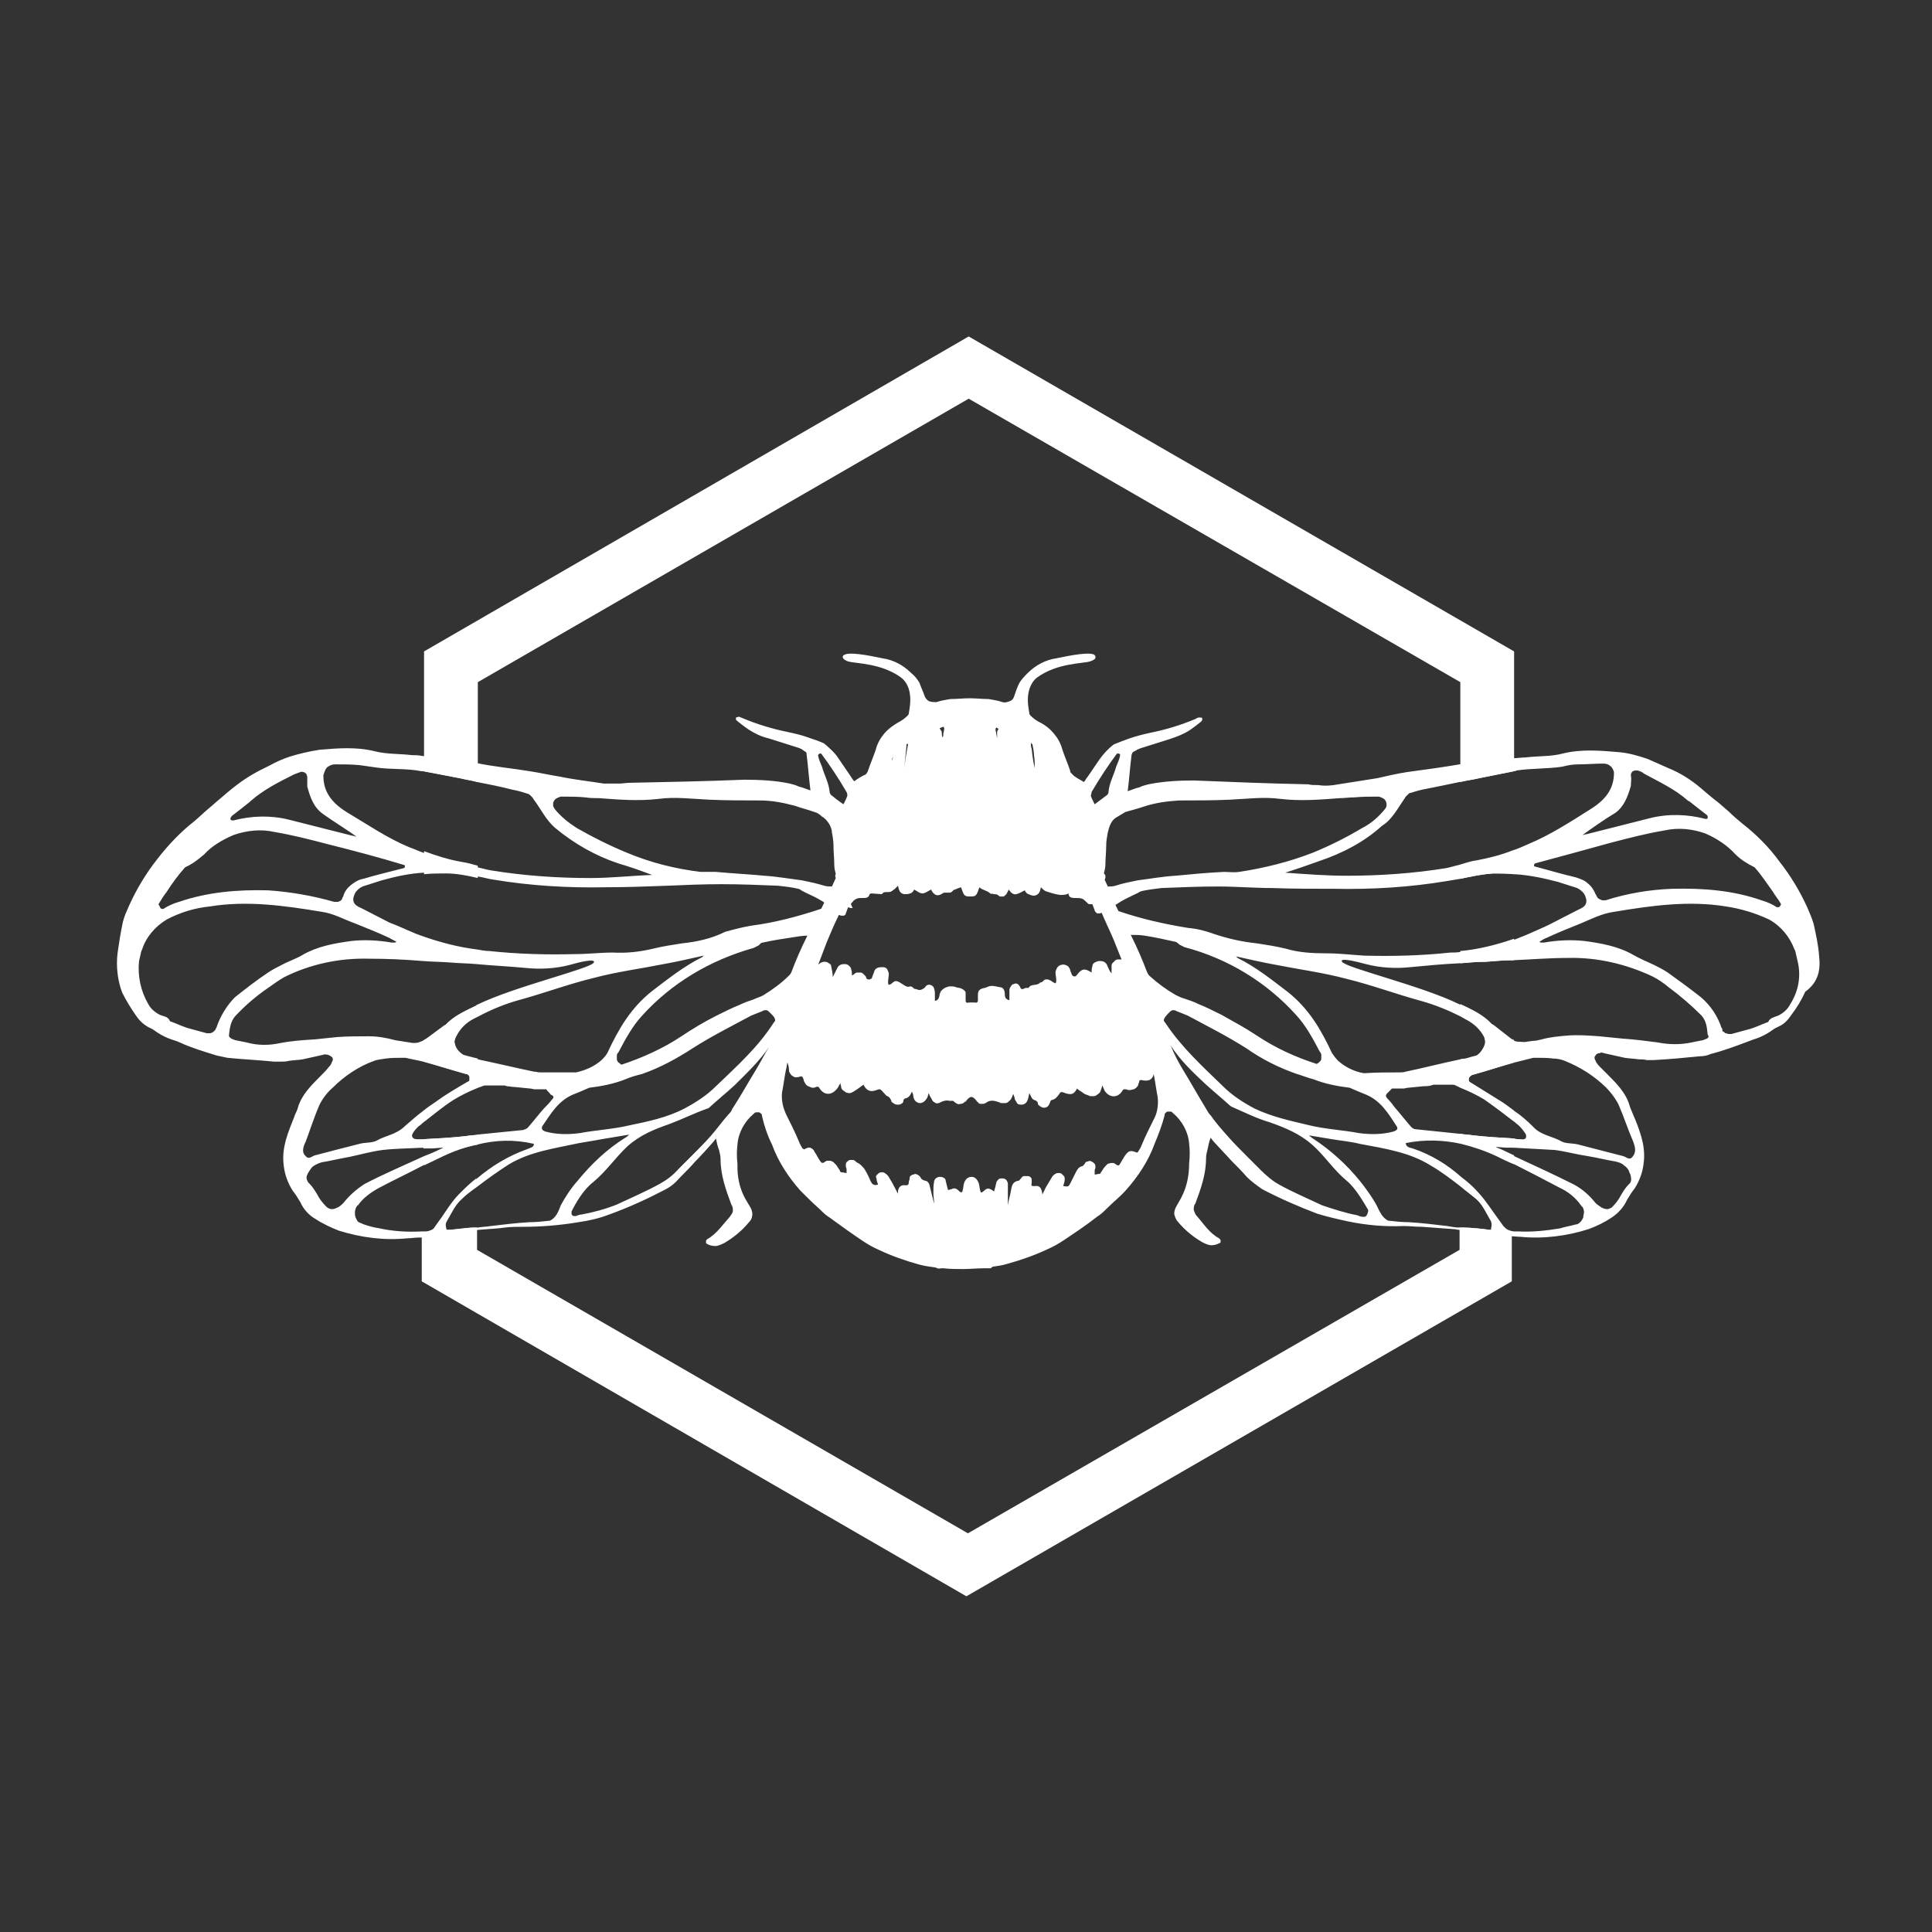 <?xml version="1.0" encoding="utf-8"?>
<!-- Generator: Adobe Illustrator 25.4.0, SVG Export Plug-In . SVG Version: 6.00 Build 0)  -->
<svg version="1.1" id="Livello_1" xmlns="http://www.w3.org/2000/svg" xmlns:xlink="http://www.w3.org/1999/xlink" x="0px" y="0px"
	 viewBox="0 0 251.5 251.5" style="enable-background:new 0 0 251.5 251.5;" xml:space="preserve">
<rect x="0" y="0" width="251.5" height="251.5" fill="#333333" stroke="none"/>
<style type="text/css">
	.st0{fill:#FFFFFF;}
</style>
<g>
	<path class="st0" d="M60.1,112.2c-1.7-0.3-3.3-0.8-4.9-1.4v3c1-0.1,1.9-0.1,2.9-0.1c1.4,0,2.8,0.3,4.1,0.6v-1.6
		C61.5,112.5,60.8,112.3,60.1,112.2z M61.6,132.6c0.2-0.1,0.4-0.2,0.6-0.3v-1.5c-1.4,0.7-2.9,1.3-4,2.5c-0.1,0-0.1,0.1-0.2,0.1
		l-2.3,1.7c-0.2,0.1-0.3,0.2-0.5,0.3v2.8c1.8,0.5,3.7,1.1,5.5,1.6h0.1c0.1,0,0.2,0.1,0.3,0.2c0.1,0.1,0.1,0.2,0.1,0.3
		c0,0.1,0,0.2,0,0.3s-0.1,0.2-0.2,0.2c-1.2,0.7-2.9,1.7-3.7,2.3c-0.7,0.5-1.5,1-2.1,1.5v1.4c1.3-1,2.6-2.1,4-3c1-0.6,2-1.1,3-1.5
		v-3.7c-0.3-0.1-0.5-0.1-0.8-0.2c-0.4-0.1-0.8-0.2-1.1-0.3c-0.6-0.4-1-0.9-1.1-1.5c-0.1-0.3,0-0.6,0.2-1
		C59.8,133.9,60.6,133.1,61.6,132.6z M60.6,147.9c-1.8,0.2-3.6,0.3-5.5,0.4v1.2c0.3,0,0.6,0,1,0c0.5,0,1.1-0.1,1.7-0.1
		c-0.1,0.1-0.2,0.2-0.3,0.2c-0.8,0.4-1.5,0.7-2.3,1v1.1c0.8-0.4,1.7-0.8,2.5-1.2c1.5-0.7,2.9-1.2,4.5-1.5v-1.2
		C61.7,147.8,61.1,147.8,60.6,147.9z M192.4,112.1c-0.8,0.1-1.6,0.4-2.3,0.6v1.7c1.4-0.3,2.8-0.6,4.3-0.7c0.9,0,1.8,0,2.7,0.1v-3
		C195.5,111.3,194,111.8,192.4,112.1z M191.6,139.9h0.1c1.8-0.5,3.6-1.1,5.4-1.6v-2.9c-0.1-0.1-0.3-0.1-0.4-0.2l-2.3-1.8
		c-0.1,0-0.1-0.1-0.2-0.1c-1.1-1.2-2.6-1.9-4.1-2.6v1.5c0.2,0.1,0.5,0.3,0.7,0.4c1,0.5,1.9,1.3,2.4,2.3c0.1,0.3,0.2,0.6,0.1,1
		c-0.2,0.6-0.6,1.2-1.1,1.5c-0.4,0.1-0.8,0.2-1.1,0.3c-0.3,0.1-0.7,0.2-1,0.2v3.6c1.1,0.5,2.1,1,3.1,1.6c1.3,0.9,2.6,1.9,3.9,2.9
		v-1.4c-0.7-0.5-1.3-1-2-1.4c-0.8-0.5-2.4-1.5-3.7-2.3c-0.1-0.1-0.2-0.1-0.2-0.2c0-0.1,0-0.2,0-0.3c0-0.1,0.1-0.2,0.2-0.3
		C191.4,140,191.5,140,191.6,139.9z M196.9,160.3c-0.3,0-0.5-0.1-0.8-0.2c-0.2-0.1-0.4-0.3-0.6-0.5l-0.5-0.7
		c-0.9-1.2-1.7-2.5-2.7-3.6c-0.7-0.8-1.5-1.5-2.3-2.1v1.1c0.7,0.6,1.4,1.1,2.1,1.7c0.9,0.8,1.4,2,2,3c0.1,0.3,0.1,0.6,0,0.9h0
		c0,0,0,0,0,0.1c0,0,0,0,0,0.1c0,0,0,0-0.1,0h-0.1c-0.6-0.1-2.4-0.3-3.4-0.3c-0.2,0-0.3,0-0.5,0v2.9l-64,36.9l-63.9-36.9v-2.9
		c-0.1,0-0.2,0-0.4,0c-0.9,0-2.8,0.3-3.4,0.3h-0.1c0,0,0,0-0.1,0c0,0,0,0-0.1-0.1c0,0,0,0,0-0.1c-0.1-0.3-0.1-0.6,0-0.8
		c0.6-1,1.1-2.2,2-3c0.6-0.6,1.3-1.1,2-1.6v-1.1c-0.8,0.6-1.5,1.3-2.2,2c-1.1,1.1-1.8,2.4-2.7,3.6l-0.5,0.7
		c-0.1,0.2-0.3,0.4-0.6,0.5c-0.2,0.1-0.5,0.2-0.8,0.2h-0.3v6.4l70.9,41l71-41v-6.4H196.9z M197.1,149.4v-1.2
		c-1.8-0.1-3.5-0.2-5.3-0.4c-0.6-0.1-1.1-0.1-1.7-0.2v1.2c1.6,0.4,3.1,0.9,4.6,1.6c0.8,0.4,1.6,0.8,2.4,1.1v-1.1
		c-0.7-0.3-1.4-0.7-2.2-1c-0.1-0.1-0.3-0.1-0.3-0.2c0.5,0,1.1,0.1,1.6,0.1C196.5,149.4,196.8,149.4,197.1,149.4z M190.1,123.8v1.6
		c1.1-0.1,2.3-0.2,3.4-0.2c1.2-0.1,2.4-0.2,3.6-0.2v-2.8C194.8,123,192.4,123.6,190.1,123.8z M126.1,43.8l-70.9,41v15.6
		c1.6,0.3,3.1,0.6,4.7,0.9c0.8,0.2,1.6,0.3,2.3,0.5v-13l63.9-36.9l64,36.9v13c0.8-0.2,1.7-0.3,2.5-0.5c1.5-0.3,3-0.6,4.5-0.9V84.8
		L126.1,43.8z M55.2,122.1v2.9c1.2,0.1,2.5,0.1,3.7,0.2c1.1,0.1,2.2,0.1,3.3,0.2v-1.7C59.8,123.5,57.4,122.9,55.2,122.1z"/>
</g>
<path class="st0" d="M236.8,124.4c-0.1-1.4-0.4-2.7-0.7-4.1c-0.2-0.7-0.5-1.4-0.8-2.1c-1-2.2-2.2-4.2-3.7-6.1
	c-1.3-1.8-3-3.5-4.8-4.9c-0.6-0.5-1.2-1-1.8-1.6c-0.5-0.4-0.9-0.8-1.4-1.2c-0.8-0.6-1.6-1.3-2.3-1.9c-1.2-1-2.6-1.9-4.1-2.5
	c-0.9-0.4-1.8-0.8-2.7-1.2c-1.2-0.4-2.5-0.8-3.9-0.9c-2.4-0.2-4.8-0.4-7.2,0.2c-1.5,0.4-3.2,0.3-4.8,0.5c-0.5,0-1.1,0.1-1.6,0.1
	c-2.1,0.2-4.2,0.4-6.3,0.7c-0.2,0-0.5,0.1-0.7,0.1c-2.3,0.4-4.6,0.7-6.8,1c-1.3,0.2-2.6,0.5-3.9,0.8c-1.9,0.3-3.8,0.6-5.7,0.9
	c-0.7,0.1-1.4,0.1-2,0c-0.5,0-0.9,0-1.3-0.1c-5-0.1-9.9-0.3-14.9-0.5c-2,0-3.9,0.1-5.9,0.5c-0.4,0.1-0.8,0.2-1.2,0.4
	c-0.5,0.1-0.9,0.3-1.5,0.5c0.2-1.6,0.3-3.1,0.5-4.7c0-0.1,0.1-0.2,0.1-0.3c0.1-0.1,0.2-0.2,0.3-0.2c0.3-0.2,0.5-0.3,0.8-0.4
	c1.3-0.4,2.5-0.8,3.8-1.2c0.9-0.3,1.7-0.6,2.5-1.1c0.6-0.4,1.1-0.8,1.6-1.2c0-0.1,0.1-0.1,0.1-0.2c0-0.1,0-0.1,0-0.2
	c0-0.1-0.2-0.1-0.4-0.1c-0.2,0-0.3,0.1-0.5,0.2c-1.9,0.8-3.9,1.4-5.9,1.8c-0.9,0.2-1.7,0.4-2.6,0.7c-0.3,0.1-1.9,0.7-2.1,0.8
	c-0.8,0.6-1.4,1.3-1.9,2c-0.5,0.7-1,1.5-1.5,2.2c-0.2,0.2-0.3,0.5-0.5,0.7c-0.5-0.3-0.9-0.5-1.3-0.8c-0.1-0.1-0.2-0.2-0.3-0.3
	c-0.1-0.1-0.2-0.2-0.2-0.4c-0.3-0.9-0.7-1.8-1-2.7c-0.2-0.8-0.6-1.5-1.1-2.1c-0.5-0.6-1.1-1.1-1.9-1.5c-0.4-0.2-0.8-0.5-1.1-0.8
	c-0.1-0.1-0.2-0.2-0.2-0.3c-0.1-0.6-0.2-1.2-0.2-1.8c0-1,0.3-2.2,1.2-2.9c2.6-1.9,5.9-1.8,6.9-2.1c0.3-0.1,0.8-0.3,0.7-0.6
	c0-0.1,0-0.1-0.1-0.2c0,0-0.1-0.1-0.1-0.1c-1-0.4-4.3,0.4-4.9,0.5c-1.4,0.2-2.7,0.9-3.7,1.9c-0.4,0.4-0.8,0.8-1.1,1.3
	c-0.3,0.6-0.5,1.2-0.7,1.8c-0.1,0.3-0.3,0.5-0.6,0.6c-0.3,0.1-0.6,0.2-0.9,0.1c-0.6-0.2-1.2-0.3-1.8-0.4c-0.8,0-1.6-0.1-2.5-0.1
	c-0.8,0-1.7,0.1-2.5,0.1c-0.6,0.1-1.2,0.2-1.8,0.4c-0.3,0-0.6,0-0.9-0.1c-0.3-0.1-0.5-0.4-0.6-0.6c-0.2-0.6-0.5-1.2-0.7-1.8
	c-0.3-0.5-0.6-0.9-1.1-1.3c-1-1-2.3-1.7-3.7-1.9c-0.6-0.1-3.9-0.9-4.9-0.5c-0.1,0-0.1,0.1-0.2,0.1c0,0-0.1,0.1-0.1,0.2
	c0,0.3,0.4,0.5,0.7,0.6c1,0.3,4.3,0.2,6.9,2.1c0.9,0.7,1.2,1.8,1.2,2.9c0,0.6-0.1,1.2-0.2,1.8c0,0.1-0.1,0.2-0.2,0.3
	c-0.3,0.3-0.7,0.6-1.1,0.8c-0.7,0.4-1.4,0.9-1.9,1.5c-0.5,0.6-0.9,1.3-1.1,2.1c-0.3,0.9-0.7,1.8-1,2.7c0,0.1-0.1,0.2-0.2,0.4
	c-0.1,0.1-0.2,0.2-0.3,0.2c-0.4,0.2-0.9,0.5-1.3,0.8c-0.2-0.2-0.3-0.4-0.5-0.7c-0.5-0.7-1-1.5-1.5-2.2c-0.5-0.8-1.2-1.4-1.9-2
	c-0.3-0.2-1.8-0.7-2.1-0.8c-0.8-0.3-1.7-0.5-2.6-0.7c-2-0.4-4-1-5.9-1.8c-0.2-0.1-0.3-0.1-0.5-0.2c-0.1,0-0.3,0.1-0.4,0.1
	c0,0.1,0,0.1,0,0.2c0,0.1,0,0.1,0.1,0.2c0.5,0.4,1,0.8,1.6,1.2c0.8,0.5,1.6,0.9,2.5,1.1c1.3,0.4,2.5,0.8,3.8,1.2
	c0.3,0.1,0.6,0.2,0.8,0.4c0.1,0.1,0.2,0.1,0.3,0.2c0.1,0.1,0.1,0.2,0.1,0.3c0.2,1.6,0.3,3.1,0.5,4.7c-0.6-0.2-1-0.4-1.5-0.5
	c-0.4-0.2-0.8-0.3-1.2-0.4c-1.9-0.4-3.9-0.5-5.9-0.5c-5,0.2-9.9,0.3-14.9,0.4c-0.5,0-0.9,0.1-1.3,0.1c-0.7,0-1.4,0-2.1,0
	c-1.9-0.3-3.8-0.5-5.7-0.9c-1.3-0.2-2.6-0.5-3.9-0.7c-2.4-0.4-4.8-0.6-7.1-1.1c-0.1,0-0.2,0-0.4-0.1c-2.2-0.4-4.4-0.6-6.6-0.8
	c-0.4-0.1-0.9-0.1-1.3-0.1c-1.6-0.2-3.2-0.1-4.8-0.5c-2.4-0.6-4.8-0.4-7.2-0.2c-1.3,0.2-2.6,0.5-3.9,0.9c-0.9,0.3-1.8,0.7-2.7,1.2
	c-1.5,0.7-2.9,1.5-4.2,2.5c-0.8,0.6-1.6,1.3-2.3,1.9c-0.5,0.4-0.9,0.8-1.4,1.2c-0.6,0.5-1.2,1.1-1.8,1.6c-1.8,1.4-3.4,3.1-4.8,4.9
	c-1.5,1.9-2.7,3.9-3.7,6.1c-0.3,0.7-0.6,1.3-0.8,2.1c-0.3,1.4-0.5,2.7-0.7,4.1c-0.2,1.7,0,3.5,0.6,5.1c0.5,1,1.1,2,1.8,3
	c0.4,0.6,0.9,1.1,1.6,1.5c0.2,0.1,0.4,0.2,0.6,0.3c0.8,0.6,1.7,1.1,2.7,1.4c0.3,0.1,0.6,0.2,0.8,0.3c1.5,0.7,3.2,1.2,4.8,1.7
	c0.5,0.1,0.9,0.2,1.4,0.3c2,0.2,4.1,0.3,6.1,0.5c0.3,0,0.5,0,0.8,0c0.4,0,0.7,0,1.1-0.1c0.6-0.1,1.2-0.1,1.8-0.2
	c0.9-0.2,1.8-0.4,2.7-0.6c0.2-0.1,0.4,0,0.6,0c0.2,0.1,0.4,0.2,0.5,0.3c0.3,0.3,0,0.6-0.1,0.9c-0.1,0.2-0.2,0.3-0.3,0.4
	c-0.3,0.4-0.7,0.8-1.1,1.2c-1.2,1.2-2.4,2.4-2.9,4c-0.1,0.5-0.4,0.9-0.5,1.3c-0.8,2-1.6,3.9-1.4,6c0.1,1.3,0.5,2.5,1.2,3.6
	c0.4,0.5,0.7,1,1,1.5c0.4,0.9,1.1,1.7,2,2.2c0.9,0.6,2,1.1,3,1.5c2.9,0.9,5.9,1.3,8.9,1c0.5,0,1-0.1,1.5-0.1c0.4,0,0.8,0,1.1-0.1
	c0.8-0.1,1.6-0.2,2.3-0.3c1-0.1,1.9-0.3,2.9-0.4c0.2,0,0.4,0,0.6-0.1c1.4-0.2,2.9-0.2,4.3-0.4c0.8-0.1,1.6-0.1,2.4-0.1
	c2.4,0,4.8-0.2,7.2-0.6c1.4-0.2,2.7-0.5,4-1c2.5-0.9,4.9-2,7.2-3.2c0.8-0.4,1.4-0.9,2-1.6c0.7-0.7,1.4-1.4,2-2.1
	c0.8-0.8,1.6-1.7,2.4-2.6l0.3-0.4c0.1,0.5,0.2,1,0.4,1.5c0.1,0.4,0.2,0.8,0.2,1.2c0,2.1,0.7,4,1.4,5.9c0.2,0.3,0.2,0.5,0.2,0.8
	c0,0.3-0.2,0.5-0.4,0.8c-0.9,1-1.7,2.2-2.9,2.9c-0.1,0-0.2,0.2-0.2,0.3c0,0.1,0,0.3,0.1,0.3c0.3,0.2,0.7,0.3,1.1,0.3
	c0.4,0,0.8-0.2,1.2-0.4c1.2-0.7,2.3-1.6,3.2-2.7c0.2-0.2,0.4-0.5,0.4-0.8c0.1-0.3,0-0.6-0.1-0.9c-0.4-0.9-1.9-2.4-1.8-5.9
	c-0.1-0.8-0.1-1.7,0-2.5c0.1-1.5,0.9-3,2.1-4c0.1-0.1,0.2-0.2,0.3-0.2c0.1,0,0.3,0,0.4,0c0.1,0,0.2,0.1,0.3,0.2
	c0.1,0.1,0.1,0.2,0.1,0.3c0.3,1.3,0.7,2.5,1.3,3.7c0.8,2.2,2.1,4.2,3.7,6c0.8,0.8,1.6,1.6,2.5,2.4c0.4,0.4,0.8,0.8,1.3,1.1
	c1.5,1.1,2.9,2.1,4.4,3.1c0.6,0.4,1.3,0.8,2,1.1c1.7,0.8,3.4,1.4,5.2,1.9c0.7,0.2,1.5,0.3,2.2,0.4c0.2,0.1,0.4,0.2,0.7,0.1l0.3,0
	c0.9,0.1,1.7,0.1,2.6,0.1c0.8,0,1.8-0.1,2.7-0.1l0.4,0c0.1,0,0.2,0,0.4,0c0.1,0,0.2-0.1,0.3-0.2c0.7-0.1,1.4-0.2,2-0.4
	c1.8-0.5,3.5-1.1,5.2-1.9c0.7-0.3,1.4-0.7,2-1.1c1.5-1,3-2,4.4-3.1c0.5-0.3,0.9-0.7,1.3-1.1c0.8-0.8,1.7-1.5,2.5-2.4
	c1.6-1.8,2.9-3.8,3.7-6c0.5-1.2,1-2.5,1.3-3.7c0-0.1,0-0.2,0.1-0.3c0.1-0.1,0.2-0.2,0.3-0.2c0.1,0,0.3,0,0.4,0
	c0.1,0,0.2,0.1,0.3,0.2c1.2,1,2,2.5,2.1,4c0.1,0.8,0.1,1.7,0,2.5c0,3.5-1.4,5-1.8,5.9c-0.1,0.3-0.2,0.6-0.1,0.9
	c0.1,0.3,0.2,0.6,0.4,0.8c0.9,1.1,2,2,3.2,2.7c0.4,0.2,0.8,0.4,1.2,0.4c0.4,0,0.7-0.1,1.1-0.3c0.1,0,0.1-0.2,0.1-0.3
	c0-0.1-0.1-0.2-0.2-0.3c-1.3-0.7-2-1.9-2.9-2.9c-0.2-0.2-0.3-0.5-0.4-0.8c0-0.3,0-0.6,0.2-0.8c0.7-1.9,1.4-3.8,1.4-5.9
	c0-0.4,0.1-0.8,0.2-1.2c0.1-0.5,0.2-1,0.4-1.5l0.3,0.4c0.8,0.9,1.6,1.7,2.4,2.6c0.7,0.7,1.4,1.4,2,2.1c0.6,0.6,1.3,1.1,2,1.6
	c2.3,1.2,4.8,2.3,7.2,3.2c1.3,0.4,2.6,0.7,4,1c2.4,0.5,4.8,0.7,7.2,0.6c0.8,0,1.6,0.1,2.4,0.1c1.4,0.1,2.7,0.2,4.1,0.3
	c0.3,0,0.5,0.1,0.8,0.1c1,0.1,1.9,0.3,2.9,0.4c0.8,0.1,1.5,0.2,2.3,0.3c0.3,0,0.6,0,1,0.1c0.6,0,1.2,0.1,1.7,0.1
	c3,0.3,6.1-0.1,8.9-1c1.1-0.4,2.1-0.9,3-1.5c0.9-0.6,1.6-1.4,2-2.3c0.3-0.5,0.6-1,1-1.5c0.7-1.1,1.1-2.3,1.2-3.6
	c0.2-2.1-0.6-4.1-1.4-6c-0.2-0.5-0.4-0.9-0.5-1.3c-0.5-1.6-1.7-2.8-2.9-4c-0.4-0.4-0.7-0.7-1.1-1.1c-0.1-0.1-0.2-0.3-0.3-0.4
	c-0.1-0.3-0.4-0.6-0.1-0.9c0.1-0.2,0.3-0.3,0.5-0.3c0.2-0.1,0.4-0.1,0.6,0c0.9,0.2,1.8,0.4,2.7,0.6c0.6,0.1,1.2,0.1,1.8,0.2
	c0.4,0,0.7,0,1.1,0.1c0.3,0,0.6,0,0.8,0c2-0.1,4.1-0.3,6.1-0.5c0.5,0,1-0.1,1.4-0.3c1.6-0.4,3.2-1,4.8-1.6c0.3-0.1,0.5-0.2,0.8-0.3
	c1-0.3,1.9-0.8,2.7-1.4c0.2-0.1,0.4-0.2,0.6-0.3c0.7-0.3,1.2-0.9,1.6-1.5c0.7-0.9,1.3-1.9,1.8-3C236.8,127.8,237,126.1,236.8,124.4z
	 M225.9,111.2c0.7,0.7,1.5,1.2,2.5,1.7c0.9,1,1.6,2.1,2.4,3.2c0.3,0.5,0.7,1,1,1.5c0,0.1,0.1,0.2,0,0.2c0,0.1-0.1,0.1-0.1,0.2
	c-0.1,0.1-0.2,0.1-0.2,0.1c-0.1,0-0.2,0-0.2,0c-0.6-0.4-1.3-0.7-2-0.9c-3.7-1.3-7.6-1.6-11.6-1.5c-2.9,0.1-5.9,0.6-8.7,1.5
	c-0.1,0-0.2,0-0.4,0c-0.1,0-0.2-0.1-0.3-0.1c-0.1-0.1-0.2-0.1-0.3-0.2c-0.1-0.1-0.1-0.2-0.2-0.3c0-0.1,0-0.1-0.1-0.2
	c-0.2-0.5-0.5-1-1-1.4c-0.4-0.4-1-0.6-1.6-0.8c-1.4-0.3-4.1-1.1-5.3-1.4c0,0-0.1,0-0.1-0.1c0,0,0-0.1,0-0.1c0,0,0-0.1,0-0.1
	c0,0,0.1,0,0.1-0.1c3.3-0.9,6.7-1.8,9.9-2.7c2.3-0.6,4.6-1.2,7-1.6c1.8-0.4,3.6-0.2,5.3,0.4C223.6,109.2,224.9,110.1,225.9,111.2z
	 M190.1,137.9c-2.4,0.5-4.7,1.1-7.1,1.6c-0.3,0.1-0.5,0.1-0.8,0.1c-1.5,0-3,0-4.5,0.1h-0.2c-1.2-0.2-2.4-0.8-3.3-1.6
	c-0.3-0.3-0.6-0.7-0.8-1c-1.4-3-3-5.8-5.8-8c-2.1-1.6-4.1-3.2-6.5-4.4c0,0-0.1-0.1-0.2-0.2c1.8,0.4,3.5,0.8,5.2,1.1
	c3,0.6,6.1,1,9.1,1.8c3.3,0.8,6.5,2,9.8,2.9c1.8,0.5,3.5,1.2,5.1,2c0.2,0.1,0.5,0.3,0.7,0.4c1,0.5,1.9,1.3,2.4,2.3
	c0.1,0.3,0.2,0.6,0.1,1c-0.2,0.6-0.6,1.2-1.1,1.5c-0.4,0.1-0.8,0.2-1.1,0.3C190.7,137.8,190.4,137.8,190.1,137.9z M193.2,143.1
	c1.3,0.9,2.6,1.9,3.9,2.9c0.2,0.2,0.5,0.4,0.7,0.6c0.3,0.3,0.6,0.7,0.8,1c0.2,0.5,0,0.8-0.6,0.7c-0.3,0-0.6,0-0.9-0.1
	c-1.8-0.1-3.5-0.2-5.3-0.4c-0.6-0.1-1.1-0.1-1.7-0.2c-2-0.2-3.9-0.4-5.8-0.6c-0.2,0-0.4-0.1-0.6-0.3c-0.7-0.8-1.4-1.7-2.1-2.5
	c-0.3-0.4-0.6-0.8-0.9-1.1c-0.3-0.3-0.4-0.5-0.1-0.8c0.1-0.1,0.4-0.4,0.6-0.6c0.5,0,1,0,1.5,0c0.2,0,0.4-0.1,0.6-0.1l2-0.2
	c0.3,0,0.6,0,1-0.1l0.3-0.1h2.4c0.2,0,0.3,0,0.5,0.1c0.2,0.1,0.4,0.2,0.6,0.3C191.1,142,192.2,142.5,193.2,143.1z M167.4,123.5
	c-1.2-0.3-2.5-0.5-3.8-0.7c-1.9-0.2-3.7-0.6-5.5-1.2c-1.1-0.4-2.2-0.7-3.4-0.8c-3.1-0.5-6.2-1.2-9.1-2.2l-0.4-0.8
	c0.3-0.2,0.5-0.3,0.8-0.5c0.7-0.4,1.4-0.7,2.2-1.1c0.1-0.1,0.2-0.1,0.4-0.2c0.9-0.2,1.8-0.3,2.6-0.4c2.5-0.1,4.9-0.2,7.4-0.2
	c2.3,0,4.7,0.2,7,0.2c2.7,0.1,5.4,0.1,8.1,0.1c4.9,0.1,9.8-0.2,14.6-1c0.6-0.1,1.2-0.2,1.8-0.3c1.4-0.3,2.8-0.6,4.3-0.7
	c0.9,0,1.8,0,2.7,0.1c1.9,0.1,3.8,0.5,5.7,1l2.2,0.7c0.4,0.1,0.7,0.3,1,0.6c0.3,0.3,0.4,0.6,0.5,1c0.1,0.9-0.6,1.1-1.2,1.4
	c-1.2,0.6-2.3,1.2-3.5,1.8c-1,0.5-2,0.9-3.1,1.4c-0.5,0.2-1,0.4-1.5,0.6c-2.3,0.8-4.6,1.3-7,1.6c-0.5,0.1-0.9,0.1-1.4,0.1
	c-3.7,0.4-7.5,0.5-11.2,0.4c-1.6-0.1-3.3-0.3-4.9-0.3C170.8,124.1,169.1,124,167.4,123.5z M212.3,102.3L212.3,102.3
	c0-0.5,0.1-0.9,0-1.4c0-0.1,0-0.2,0.1-0.3c0-0.1,0.1-0.2,0.2-0.2c0.1-0.1,0.2-0.1,0.3-0.1c0.1,0,0.2,0,0.3,0
	c0.3,0.1,0.6,0.2,0.8,0.4c2,1.1,4,2,5.7,3.5c0,0,0.1,0.1,0.2,0.1c0.5,0.4,1.5,1.2,2.3,1.8c0,0,0.1,0.1,0.1,0.2c0,0.1,0,0.1,0,0.2
	c0,0-0.1,0.1-0.1,0.1c-0.1,0-0.1,0-0.2,0c-2.3-0.6-4.8-0.7-7.2-0.1c-2.8,0.7-5.5,1.4-8.3,2.1c-0.2,0-0.4,0.1-0.5,0.1
	c1.4-1,2.8-2,4.3-2.9C211.4,105,211.9,103.7,212.3,102.3z M182.8,104L182.8,104c0.1-0.1,0.1-0.2,0.2-0.3c0.1-0.1,0.2-0.2,0.3-0.3
	c0.1-0.1,0.2-0.2,0.4-0.2c0.6-0.2,1.3-0.4,1.9-0.5c1.5-0.3,3-0.6,4.4-0.9c0.8-0.2,1.7-0.3,2.5-0.5c1.5-0.3,3-0.6,4.5-0.9
	c0.1,0,0.3,0,0.4-0.1c2-0.3,4-0.2,6-0.5c0.7-0.2,1.4-0.3,2.1-0.3c1.1,0,2.1-0.1,3.2-0.1c0.4,0,0.7,0.1,0.9,0.3
	c0.3,0.2,0.4,0.5,0.5,0.8v0.1c0,2.1-1.1,3.5-3,4.7c-2.7,1.7-5.3,3.4-8.2,4.6c-0.7,0.3-1.3,0.6-2,0.8c-1.5,0.6-3.1,1-4.7,1.3
	c-0.8,0.1-1.6,0.4-2.3,0.6c-0.5,0.1-1.1,0.3-1.6,0.4c-4.3,0.7-8.7,1-13,1c-2.6,0-5.2-0.2-8-0.4c1.6-0.5,3-1,4.4-1.5
	c3-1,5.9-2.5,8.2-4.6C181.2,106.7,181.9,105.3,182.8,104z M148.9,105L148.9,105c1.5-0.5,3-0.7,4.6-0.8c2.2,0,4.4,0,6.6-0.1
	c2.2-0.1,4.4-0.4,6.6-0.1c2.6,0.3,5.1,0.1,7.7-0.1c0.6,0,1.2-0.1,1.9-0.1c1-0.1,2.1-0.1,3.1-0.1c0.2,0,0.4,0.1,0.6,0.2
	c0.2,0.1,0.3,0.2,0.4,0.4c0.1,0.2,0.1,0.4,0.1,0.5c0,0.2-0.1,0.4-0.2,0.5c-0.8,1-1.8,1.9-3,2.5c-2,1.2-4.2,2.3-6.4,3.2
	c-3.1,1.2-6.3,2-9.6,2.5c-0.7,0.1-1.4,0-2,0c-2.1,0.1-4.2,0.3-6.3,0.5c-1.7,0.1-3.3,0.4-4.9,0.6c-1,0.2-2,0.4-2.9,0.7
	c-0.3,0.1-0.7,0.1-1,0.1c-0.1-0.3-0.3-0.6-0.4-0.9c0.1-0.1,0.1-0.3,0.1-0.4c0-0.2-0.1-0.3-0.2-0.4c0.1-0.4,0.2-0.8,0.2-1.2
	c0-0.8,0.1-1.6,0.1-2.4c0-0.6,0.1-1.1,0.2-1.7c0.1-0.4,0.2-0.8,0.4-1.2c0.2-0.4,0.5-0.7,0.9-0.9c0.3-0.2,0.7-0.4,1-0.6
	C147.2,105.5,148,105.3,148.9,105z M142.1,103.1c1-1.7,2.1-3.4,3.3-5c0,0,0.5-0.1,0.4,0.3c-0.1,0.5-0.3,0.9-0.5,1.4
	c-0.3,1.1-0.9,2.1-1,3.3c0,0.2-0.1,0.3-0.2,0.4c-0.5,0.4-1.1,0.8-1.6,1.2c-0.2-0.4-0.4-0.8-0.5-1.1
	C142,103.5,142.1,103.3,142.1,103.1z M134.4,96.9L134.4,96.9c0.1,0.5,0.2,1,0.2,1.4c0.1,0.6,0.1,1.1,0.1,1.7
	c-0.2-0.8-0.3-1.6-0.4-2.5c-0.1-0.3-0.1-0.5-0.1-0.8L134.4,96.9z M129.7,94.7l0.3,0.2c-0.1,0.1-0.2,0.3-0.2,0.4v0c0,0.2,0,0.5,0,0.8
	c-0.1-0.4-0.1-0.7-0.2-1c0-0.1,0-0.2,0-0.2C129.6,94.8,129.7,94.7,129.7,94.7z M122.8,94.6c0.2,0.2,0.1,0.4,0,0.9
	c0,0.2,0,0.3-0.1,0.5c-0.1-0.2-0.1-0.4-0.1-0.6c0-0.1,0-0.2-0.1-0.3c-0.1-0.1-0.1-0.2-0.2-0.3L122.8,94.6z M118,97.1
	c0-0.1,0-0.1,0-0.2l0.2-0.1v0.1c-0.2,1.1-0.4,2.2-0.5,3.2C117.8,99.1,117.9,98.1,118,97.1z M117,100.1L117,100.1L117,100.1
	L117,100.1z M116.3,98.4c-0.1,0.2-0.1,0.5-0.2,0.6C116.1,98.8,116.2,98.6,116.3,98.4z M110.8,117.6c0.1-0.1,0.1-0.1,0.2-0.2
	c0.1-0.2,0.3-0.3,0.5-0.4c0.2-0.1,0.4-0.1,0.6-0.1c0.1,0,0.2,0,0.2,0c0.4,0,0.8,0,0.9-0.5c0,0,0.2-0.1,0.2-0.1l1.4,0.1
	c0.3-0.5,0.9-0.1,1.3-0.4c0.1-0.1,0.3-0.2,0.4-0.3c0.1-0.1,0.2-0.2,0.4-0.4c0.1,0.5,0.2,1,0.8,1.1c0.3,0,0.5,0,0.8-0.1
	s0.4-0.3,0.5-0.5c0.4,0.2,0.7,0.5,1.1,0.5c0.3,0,0.7-0.3,1.1-0.5c0,0,0.1,0.1,0.1,0.2c0.4,0.6,0.8,0.7,1.4,0.3
	c0.1-0.1,0.2-0.1,0.4-0.1c0.1,0,0.3,0,0.5,0c0.2,0,0.3-0.1,0.4-0.2c0.1-0.1,0.2-0.2,0.3-0.2c0.2-0.1,0.5-0.2,0.8-0.3
	c0.4,1.1,0.4,1.2,1.2,1.2c0.8,0,0.8-0.1,1.2-1.2c0.4,0.4,1,0.4,1.4,0.8c0.1,0.1,0.3,0,0.5,0.1c0.2,0,0.3,0,0.5,0.1
	c0.1,0.1,0.2,0.2,0.3,0.2c0.1,0,0.3,0,0.4,0c0.1,0,0.2-0.1,0.3-0.2c0.1-0.1,0.2-0.2,0.2-0.3c0.1-0.1,0.1-0.2,0.2-0.4
	c0.3,0.4,0.6,0.7,1,0.6c0.4-0.1,0.7-0.3,1.1-0.5c0.1,0.2,0.2,0.4,0.5,0.5c0.2,0.1,0.5,0.2,0.7,0.2c0.7-0.1,0.8-0.6,0.9-1.1
	c0.2,0.2,0.4,0.4,0.6,0.5c0.6,0.2,1.2,0.4,1.9,0.5c0.4,0,0.8,0,1.1-0.2c0,0.6,0.5,0.6,1,0.6c0.3,0,0.5,0,0.8,0.1
	c0.2,0.1,0.4,0.3,0.6,0.5c0.1,0.1,0.2,0.2,0.3,0.2c0.2,0,0.3,0,0.4,0c0.1,0.3,0.2,0.5,0.3,0.8c0,0.1,0.1,0.2,0.1,0.2
	c0.1,0.1,0.1,0.1,0.2,0.2c0.1,0,0.2,0,0.3,0c0.1,0,0.2,0,0.3-0.1c0.5,1.2,1.1,2.4,1.6,3.6c0.3,0.8,0.7,1.7,1,2.5c-0.2,0-0.3,0-0.5,0
	c-0.2,0-0.3,0.1-0.4,0.2c-0.1,0.1-0.2,0.2-0.3,0.3c-0.1,0.1-0.1,0.3-0.1,0.4c0,0.3,0,0.6,0,0.9c0,0,0,0,0,0h0c0,0,0,0,0,0
	c-0.3-0.3-0.4-0.7-0.6-1.1c-0.1-0.2-0.2-0.3-0.4-0.4c-0.2-0.1-0.4-0.1-0.6-0.1c-0.2,0-0.4,0.1-0.6,0.2c-0.2,0.1-0.3,0.3-0.3,0.5
	c-0.1,0.3-0.1,0.5-0.1,0.8c-0.9-0.6-1.3-0.5-1.9,0.3c-0.1,0.1-0.1,0.1-0.2,0.2c-0.1,0-0.2,0-0.2,0c-0.1,0-0.3-0.2-0.3-0.3
	s-0.2-0.4-0.2-0.6c-0.1-0.2-0.2-0.4-0.4-0.5c-0.2-0.1-0.5-0.2-0.7-0.1c-0.2,0-0.5,0.2-0.6,0.4c-0.1,0.2-0.2,0.4-0.2,0.6
	c0,0.3,0.1,0.6,0.1,1c0,0.1,0,0.3-0.1,0.4c-0.1,0-0.2-0.1-0.4-0.2c-0.1-0.1-0.2-0.1-0.3-0.2c-0.1,0-0.2-0.1-0.3-0.1s-0.2,0-0.3,0
	c-0.1,0-0.2,0.1-0.3,0.2c-0.1,0.1-0.2,0.2-0.4,0.2c-0.4,0.5-1.2,0.1-1.5,0.7c0,0-0.1,0-0.2,0c-0.1,0-0.3,0-0.4,0.1
	c-0.2,0.1-0.4,0.1-0.5-0.2c-0.1-0.2-0.2-0.3-0.3-0.4c-0.2-0.1-0.4-0.1-0.5,0c-0.2,0-0.3,0.1-0.4,0.3c-0.1,0.1-0.2,0.3-0.2,0.5v1.3
	c-0.5-0.1-0.6-0.4-0.6-0.8c0-0.5-0.2-0.9-0.7-0.9c-0.5-0.1-1.1-0.3-1.6,0c-0.1,0-0.2,0.1-0.3,0.1c-0.6,0.1-0.9,0.3-0.9,0.9
	c0,0.2,0,0.4,0,0.7c0,0.2-0.1,0.4-0.4,0.3c-0.2,0-0.5,0-0.7,0c-0.4,0.1-0.5,0-0.5-0.3c0-0.2,0-0.5,0-0.7c0-0.1,0-0.2,0-0.3
	c0-0.1-0.1-0.2-0.2-0.3c-0.1-0.1-0.2-0.1-0.3-0.2c-0.1,0-0.2-0.1-0.3-0.1c-0.2,0-0.4-0.1-0.5-0.1c-0.2-0.1-0.4-0.1-0.7-0.1
	c-0.2,0-0.5,0.1-0.7,0.2c-0.2,0.1-0.4,0.3-0.5,0.4c-0.1,0.2-0.2,0.4-0.2,0.6c-0.1,0.4-0.2,0.6-0.6,0.7v-0.8c0-0.3,0-0.5-0.1-0.8
	c-0.1-0.5-0.8-0.7-1.1-0.3c-0.1,0.2-0.3,0.3-0.5,0.4c-0.2,0.1-0.4,0.1-0.6,0c-0.2-0.1-0.4,0-0.5-0.2c-0.1-0.1-0.3-0.2-0.4-0.2
	c-0.5,0.2-0.8-0.2-1.2-0.4c-0.6-0.4-0.8-0.4-1.3,0.1c-0.1,0-0.2,0.1-0.3,0.1c-0.1-0.1-0.1-0.2-0.1-0.3c0-0.4,0.1-0.8,0.1-1.1
	c0-0.2-0.1-0.4-0.2-0.6c-0.1-0.2-0.3-0.3-0.6-0.3c-0.2,0-0.5,0-0.7,0.1c-0.2,0.1-0.4,0.3-0.4,0.5c-0.1,0.2-0.2,0.5-0.3,0.8
	c0,0.1-0.1,0.1-0.1,0.1c-0.1,0-0.1,0.1-0.2,0.1c-0.1,0-0.2,0-0.2,0c-0.1,0-0.1-0.1-0.2-0.1c0-0.1-0.1-0.2-0.1-0.3
	c-0.1-0.1-0.2-0.2-0.3-0.3c-0.1-0.1-0.2-0.2-0.4-0.2c-0.1,0-0.3,0-0.4,0c-0.2,0-0.3,0.1-0.4,0.2c-0.1,0.1-0.2,0.1-0.3,0.2
	c0-0.3,0-0.6-0.1-0.8c0-0.2-0.1-0.3-0.3-0.5c-0.1-0.1-0.3-0.2-0.5-0.2c-0.2,0-0.4,0-0.6,0.1c-0.2,0.1-0.3,0.2-0.4,0.4
	c-0.1,0.2-0.2,0.4-0.3,0.6l-0.3,0.6c0-0.5-0.1-0.9-0.2-1.4c0-0.2-0.1-0.3-0.3-0.4c-0.1-0.1-0.3-0.2-0.5-0.2c-0.2,0-0.3,0-0.5,0.1
	c-0.2,0.1-0.3,0.2-0.4,0.3l0,0c0.4-1,0.7-1.9,1.1-2.9c0.5-1.2,1-2.4,1.6-3.6c0.1,0,0.2,0.1,0.3,0.1c0.1,0,0.2,0,0.3,0
	c0.1,0,0.2-0.1,0.2-0.1c0.1-0.1,0.1-0.1,0.1-0.2c0.1-0.3,0.2-0.5,0.3-0.8c0.1,0,0.2,0.1,0.3,0.1c0.1,0,0.2,0,0.3,0
	C110.7,117.7,110.8,117.6,110.8,117.6z M70.3,139.6L70.3,139.6c-0.3,0-0.5-0.1-0.8-0.1c-2.4-0.5-4.9-1.1-7.3-1.6
	c-0.3-0.1-0.5-0.1-0.8-0.2c-0.4-0.1-0.8-0.2-1.1-0.3c-0.6-0.4-1-0.9-1.1-1.5c-0.1-0.3,0-0.6,0.2-1c0.5-1,1.3-1.8,2.3-2.3
	c0.2-0.1,0.4-0.2,0.6-0.3c1.7-0.9,3.4-1.6,5.2-2.1c3.3-0.9,6.5-2.1,9.8-2.9c3-0.8,6.1-1.2,9.1-1.8c1.7-0.3,3.4-0.7,5.2-1.1
	c-0.2,0.2-0.2,0.2-0.2,0.2c-2.4,1.2-4.4,2.8-6.5,4.4c-2.8,2.2-4.4,5-5.8,8c-0.2,0.4-0.5,0.7-0.8,1c-0.9,0.8-2,1.3-3.3,1.6h-0.2
	C73.2,139.6,71.7,139.6,70.3,139.6z M71.8,143.2c-0.3,0.4-0.6,0.7-1,1.1c-0.7,0.8-1.4,1.7-2.1,2.5c-0.2,0.2-0.4,0.2-0.6,0.3
	c-2,0.2-4,0.4-6,0.6c-0.5,0.1-1,0.1-1.5,0.2c-1.8,0.2-3.6,0.3-5.5,0.4c-0.3,0-0.5,0-0.8,0c-0.5,0-0.8-0.3-0.6-0.7
	c0.2-0.4,0.5-0.7,0.8-1c0.2-0.1,0.4-0.3,0.5-0.4c1.3-1,2.6-2.1,4-3c1-0.6,2-1.1,3-1.5c0.2-0.1,0.5-0.2,0.8-0.3
	c0.2-0.1,0.3-0.1,0.5-0.1h2.4l0.3,0.1c0.3,0,0.6,0.1,1,0.1l2,0.2c0.2,0,0.4,0.1,0.6,0.1c0.5,0,1,0,1.5,0c0.2,0.3,0.5,0.5,0.6,0.7
	C72.2,142.7,72.1,142.9,71.8,143.2z M88.8,122.8c-1.3,0.2-2.6,0.4-3.8,0.7c-1.7,0.4-3.4,0.6-5.2,0.5c-1.6,0-3.3,0.2-4.9,0.2
	c-3.7,0.1-7.5,0-11.2-0.4c-0.5,0-1-0.1-1.6-0.2c-2.4-0.3-4.7-0.9-7-1.7c-0.5-0.2-0.9-0.3-1.3-0.5c-1-0.4-2-0.9-3.1-1.3
	c-1.2-0.6-2.3-1.2-3.5-1.8c-0.6-0.3-1.3-0.5-1.2-1.4c0.1-0.4,0.2-0.7,0.5-1c0.3-0.3,0.6-0.5,1-0.6l2.2-0.7c1.8-0.5,3.6-0.9,5.5-1
	c1-0.1,1.9-0.1,2.9-0.1c1.4,0,2.8,0.3,4.1,0.6c0.7,0.1,1.3,0.3,2,0.4c4.8,0.8,9.7,1.1,14.6,1c2.7,0,5.4-0.1,8.1-0.2
	c2.3-0.1,4.7-0.2,7-0.2c2.5,0,4.9,0.1,7.4,0.2c0.9,0.1,1.8,0.2,2.6,0.4c0.1,0,0.3,0.1,0.4,0.2c0.7,0.4,1.5,0.7,2.2,1.1
	c0.3,0.2,0.6,0.3,0.8,0.5l-0.4,0.8c-3,1-6,1.8-9.1,2.2c-1.2,0.2-2.3,0.5-3.4,0.8C92.6,122.2,90.7,122.6,88.8,122.8z M106.9,98.1
	c1.2,1.6,2.3,3.3,3.3,5c0.1,0.2,0.1,0.3,0.1,0.5c-0.1,0.3-0.3,0.7-0.5,1.1c-0.6-0.4-1.1-0.8-1.6-1.2c-0.1-0.1-0.2-0.3-0.2-0.4
	c-0.1-1.2-0.7-2.2-1-3.3c-0.2-0.5-0.4-0.9-0.5-1.4C106.5,98,106.9,98.1,106.9,98.1z M72.1,104.3c0.1-0.2,0.2-0.3,0.4-0.4
	c0.2-0.1,0.4-0.2,0.6-0.2c1,0,2.1,0,3.1,0.1c0.6,0.1,1.2,0.1,1.8,0.1c2.6,0.2,5.1,0.4,7.7,0.1c2.2-0.3,4.4,0,6.6,0.1
	c2.2,0.1,4.4,0.1,6.6,0.1c1.6,0,3.1,0.3,4.6,0.7c0.8,0.3,1.7,0.5,2.5,0.8c0.4,0.1,0.7,0.3,1,0.6c0.4,0.2,0.7,0.6,0.9,0.9
	c0.2,0.3,0.4,0.8,0.4,1.2c0.1,0.5,0.2,1.1,0.2,1.7c0,0.8,0.1,1.6,0.1,2.4c0,0.5,0.1,0.9,0.2,1.3c-0.1,0.1-0.1,0.3,0,0.5l-0.5,1.1
	c-0.3,0-0.7,0-1-0.1c-1-0.3-1.9-0.5-2.9-0.7c-1.6-0.2-3.3-0.5-4.9-0.6c-2.1-0.2-4.2-0.3-6.3-0.5c-0.7,0-1.4,0-2,0
	c-3.3-0.4-6.5-1.2-9.6-2.5c-2.2-0.9-4.4-2-6.5-3.2c-1.1-0.7-2.1-1.5-2.9-2.5c-0.1-0.2-0.2-0.3-0.2-0.5C72,104.6,72,104.4,72.1,104.3
	z M42.7,99.8c0.3-0.2,0.6-0.3,0.9-0.3c1.1,0,2.1,0,3.2,0.1c0.7,0.1,1.4,0.2,2.1,0.3c2,0.3,4,0.1,6,0.5c0.1,0,0.1,0,0.2,0
	c1.6,0.3,3.1,0.6,4.7,0.9c0.8,0.2,1.6,0.3,2.3,0.5c1.5,0.3,3.1,0.6,4.6,1c0.6,0.1,1.3,0.3,1.9,0.5c0.1,0,0.3,0.1,0.4,0.2
	c0.1,0.1,0.2,0.2,0.3,0.3c0.1,0.1,0.1,0.2,0.2,0.3c0.9,1.2,1.6,2.7,2.8,3.7c2.4,2,5.2,3.6,8.2,4.6c1.4,0.4,2.8,0.9,4.4,1.5
	c-2.8,0.1-5.4,0.4-8,0.4c-4.4,0-8.7-0.3-13-1c-0.6-0.1-1.2-0.3-1.8-0.4c-0.7-0.2-1.4-0.4-2.1-0.5c-1.7-0.3-3.3-0.8-4.9-1.4
	c-0.6-0.2-1.2-0.5-1.8-0.7c-2.9-1.2-5.5-3-8.2-4.6c-1.9-1.2-3-2.6-3-4.7c0,0,0-0.1,0-0.1C42.3,100.3,42.4,100,42.7,99.8z
	 M30.2,106.2L30.2,106.2c0.8-0.6,1.8-1.4,2.3-1.8c0,0,0.1-0.1,0.1-0.1c1.7-1.5,3.7-2.5,5.7-3.5c0.3-0.1,0.5-0.2,0.8-0.3
	c0.1,0,0.2-0.1,0.3,0c0.1,0,0.2,0,0.3,0.1c0.1,0.1,0.2,0.1,0.2,0.2s0.1,0.2,0.1,0.3c0,0.5,0,0.9,0,1.3c0.4,1.4,0.8,2.7,2.1,3.6
	c1.4,1,2.9,1.9,4.3,2.9c-0.2,0-0.3-0.1-0.5-0.1c-2.8-0.7-5.5-1.4-8.3-2.1c-2.4-0.6-4.9-0.5-7.2,0.1c-0.1,0-0.1,0-0.2,0
	c-0.1,0-0.1-0.1-0.2-0.1c0-0.1,0-0.1,0-0.2C30.1,106.3,30.2,106.2,30.2,106.2z M20.7,117.6L20.7,117.6c0.3-0.5,0.6-1,1-1.5
	c0.7-1.1,1.5-2.2,2.4-3.2c0.9-0.4,1.7-1,2.5-1.7c1-1.1,2.4-1.9,3.8-2.5c1.7-0.6,3.6-0.8,5.3-0.4c2.4,0.4,4.7,1,7,1.6
	c3.2,0.8,6.6,1.7,9.9,2.7c0,0,0.1,0,0.1,0.1c0,0,0,0.1,0,0.1c0,0,0,0.1,0,0.1c0,0-0.1,0.1-0.1,0.1c-1.2,0.3-4,1-5.3,1.4
	c-0.6,0.1-1.1,0.4-1.6,0.8c-0.5,0.4-0.8,0.8-1,1.4c0,0.1,0,0.1-0.1,0.2c0,0.1-0.1,0.2-0.1,0.3c-0.1,0.1-0.2,0.2-0.3,0.2
	c-0.1,0.1-0.2,0.1-0.3,0.1c-0.1,0-0.2,0-0.4,0c-2.8-0.8-5.7-1.3-8.6-1.5c-3.9-0.1-7.8,0.2-11.6,1.5c-0.7,0.2-1.4,0.5-2,0.9
	c-0.1,0-0.2,0.1-0.2,0c-0.1,0-0.2,0-0.2-0.1c-0.1-0.1-0.1-0.1-0.1-0.2C20.6,117.7,20.6,117.7,20.7,117.6z M28.2,133.7
	c0,0.1-0.1,0.1-0.1,0.2c0,0.1-0.1,0.2-0.2,0.3c-0.1,0.1-0.2,0.2-0.3,0.2c-0.1,0.1-0.2,0.1-0.3,0.1c-0.1,0-0.3,0-0.4,0
	c-0.7-0.2-1.5-0.4-2.2-0.6c-0.8-0.2-1.6-0.6-2.4-0.9c0,0-0.1,0-0.2-0.1c-0.2-0.6-0.9-0.6-1.3-0.8c-0.6-0.3-1.2-0.8-1.5-1.4
	c-1-1.7-1.4-3.7-1.2-5.6c0.1-0.4,0.2-0.9,0.3-1.3l0.1-0.2c0.5-1.6,1.7-3,3.2-3.9c1.7-0.9,3.6-1.5,5.6-1.7c4.9-0.8,9.8-0.1,14.6,0.7
	c1.5,0.2,2.9,1,4.3,1.5c1.5,0.6,3,1.2,4.5,1.9c0.3,0.2,0.6,0.3,0.9,0.5c-0.1,0.1-0.2,0.1-0.2,0.1c-0.1,0-0.3,0-0.4,0
	c-1.8-0.3-3.6-0.4-5.3-0.2c-2.2,0.3-4.4,0.7-6.3,1.8c-0.8,0.5-1.8,0.8-2.7,1.3c-0.6,0.3-1.2,0.6-1.8,1c-1.5,1-2.9,2.1-4.3,3.2
	C29.6,130.8,28.7,132.2,28.2,133.7z M41,135.3L41,135.3c-1.6,0.1-3.1,0.2-4.6,0.5c-1.4,0.3-2.9,0.3-4.3-0.1l-1.5-0.3l-0.5-0.2
	c-0.1-0.1-0.3-0.2-0.3-0.4c0.1-0.9,0.2-1.8,0.8-2.5c1.3-1.4,2.7-2.6,4.3-3.7c0.7-0.5,1.4-1,2.1-1.4c3.4-1.7,7.2-2.5,11-2.4
	c2.3,0,4.7,0.1,7,0.3c1.2,0.1,2.5,0.1,3.7,0.2c1.1,0.1,2.2,0.1,3.3,0.2c2.1,0.2,4.3,0.3,6.4,0.5c1.9,0.2,3.9,0.1,5.8-0.4
	c1-0.3,3.4-0.9,3.1-0.3c-0.4,0.8-10.3,3.1-15.2,5.5c0,0-0.1,0-0.1,0.1c-1.4,0.7-2.9,1.3-4,2.5c-0.1,0-0.1,0.1-0.2,0.1l-2.3,1.7
	c-0.2,0.1-0.3,0.2-0.5,0.3c-0.2,0.1-0.3,0.1-0.5,0.2c-0.4,0.1-0.8,0.1-1.2,0l-0.7-0.1c-0.4-0.1-0.8-0.1-1.2-0.2
	c-1.1-0.3-2.2-0.5-3.4-0.5c-1.4,0-2.7,0-4.1,0.1C43,135.1,42,135.2,41,135.3z M39.8,148.6L39.8,148.6c0.6-1.6,1.1-3.2,1.8-4.8
	c0.4-0.8,1-1.6,1.7-2.2c1.5-1.5,3.4-2.8,5.4-3.5c0.5-0.2,1-0.2,1.5-0.3c0.7-0.1,1.5-0.1,2.2-0.1c0.1,0,0.3,0,0.4,0
	c0.8,0.2,1.5,0.3,2.3,0.5c1.8,0.5,3.7,1.1,5.5,1.6h0.1c0.1,0,0.2,0.1,0.3,0.2c0.1,0.1,0.1,0.2,0.1,0.3c0,0.1,0,0.2,0,0.3
	s-0.1,0.2-0.2,0.2c-1.2,0.7-2.9,1.7-3.7,2.3c-0.7,0.5-1.5,1-2.1,1.5c-0.8,0.6-1.6,1.3-2.4,2c-1.1,1.1-2.5,1.2-3.7,1.9
	c-0.6,0.3-1.5,0.2-2.2,0.4c-2,0.5-3.9,1-5.8,1.5c-0.4,0.1-0.8,0.6-1.2,0.1C39.2,150,39.5,149.2,39.8,148.6z M44.7,156.6L44.7,156.6
	c-0.2,0.2-0.5,0.5-0.8,0.6c-0.2,0.1-0.4,0.2-0.7,0.2c-0.2,0-0.5-0.1-0.7-0.3c-0.5-0.5-0.9-1-1.2-1.6c-0.3-0.5-0.6-1-1-1.4
	c-0.1-0.1-0.1-0.1-0.2-0.2c-0.1-0.2-0.2-0.4-0.2-0.6c0-0.2,0.1-0.4,0.2-0.6c0.2-0.3,0.4-0.7,0.7-0.9c0.3-0.2,0.7-0.4,1.1-0.5
	c1.2-0.2,2.4-0.5,3.6-0.7c1.4-0.3,2.8-0.7,4.3-0.9c1.8-0.2,3.5-0.2,5.3-0.3c0.3,0,0.6,0,1,0c0.5,0,1.1-0.1,1.7-0.1
	c-0.1,0.1-0.2,0.2-0.3,0.2c-0.8,0.4-1.5,0.7-2.3,1c-2.6,1.2-5.2,2.3-7.7,3.6C46.4,154.8,45.5,155.6,44.7,156.6z M56.8,159.6
	c-0.1,0.2-0.3,0.4-0.6,0.5c-0.2,0.1-0.5,0.2-0.8,0.2h-0.5c-1.8,0.1-3.7,0-5.5-0.4c-0.7-0.1-1.4-0.3-2-0.5c-0.2-0.1-0.5-0.2-0.7-0.3
	s-0.3-0.4-0.4-0.6c-0.1-0.2-0.1-0.5-0.1-0.7c0-0.2,0.1-0.5,0.2-0.7c0.1-0.1,0.1-0.2,0.2-0.2c0.7-1,1.7-1.7,2.8-2.3
	c1.9-1,3.8-1.9,5.7-2.9c0.8-0.4,1.7-0.8,2.5-1.2c1.5-0.7,2.9-1.2,4.5-1.5c2.4-0.6,4.8-0.7,7.4-0.1c0,0.5-0.5,0.5-0.9,0.7
	c-2.5,0.9-4.6,2.2-6.5,3.8c-0.8,0.6-1.5,1.3-2.2,2c-1.1,1.1-1.8,2.4-2.7,3.6L56.8,159.6z M71.6,158.9L71.6,158.9
	c-0.9,0.1-1.8,0.2-2.7,0.2c-1.7,0.1-3.3,0.3-5,0.5c-0.6,0.1-1.2,0.1-1.7,0.2c-0.1,0-0.2,0-0.4,0c-0.9,0-2.8,0.3-3.4,0.3h-0.1
	c0,0,0,0-0.1,0c0,0,0,0-0.1-0.1c0,0,0,0,0-0.1c-0.1-0.3-0.1-0.6,0-0.8c0.6-1,1.1-2.2,2-3c0.6-0.6,1.3-1.1,2-1.6c1.3-1,2.7-2,4.1-2.9
	c2.8-1.7,6-2.1,9.2-2.8c1.2-0.2,2.4-0.4,3.5-0.6l3-0.5c-0.2,0.2-0.3,0.3-0.5,0.4c-2.4,1.5-4.4,3.4-6.2,5.6c-0.9,1-1.6,2.1-2.2,3.2
	C72.7,157.7,72.4,158.5,71.6,158.9z M98.5,139.1L98.5,139.1c-1.1,1.8-2.1,3.6-3.2,5.3c-0.1,0.3-0.3,0.5-0.5,0.7
	c-0.8,0.9-1.5,1.9-2.3,2.8s-1.6,1.7-2.4,2.5c-0.6,0.6-1.2,1.2-1.8,1.8c-0.7,0.8-1.5,1.4-2.4,1.9c-1.8,1-3.7,1.8-5.6,2.7
	c-1.5,0.6-3,1-4.6,1.3c-0.2,0-0.5,0.1-0.7,0.2c-0.1,0-0.2,0-0.3,0c-0.1,0-0.2-0.1-0.2-0.1c-0.1-0.1-0.1-0.2-0.1-0.2
	c0-0.1,0-0.2,0-0.3c0.5-1,1.5-2.8,2.8-3.8c1.7-1.4,2.9-3.2,4.5-4.7c1.7-1.5,3.5-2.2,5.5-2.9c1.6-0.6,3.2-1.4,4.9-2
	c0.1,0,0.2-0.1,0.2-0.1c1.1-1,2.2-1.9,3.3-2.9c1.6-1.6,3.3-3.2,4.5-5C99.6,137.1,99.1,138.1,98.5,139.1z M100.6,133.3L100.6,133.3
	c-2,3.1-4.8,5.6-7.4,8.1c-1.2,1.2-2.6,2.1-4.1,2.9c-2.3,1.2-4.8,1.7-7.2,2.2c-2.1,0.5-4.3,0.6-6.4,1c-1.5,0.2-3,0.2-4.5-0.2
	c-0.3-0.1-0.6-0.3-0.4-0.7c1.1-1.6,2.1-3.4,4.2-4.2c0.3-0.1,1.2-0.5,1.9-0.8c1.6-0.2,3.2-0.5,4.7-1.1c0.7-0.3,1.4-0.5,2.2-0.7
	c2.3-0.8,4.5-2,6.5-3.3c2.5-1.6,5.1-2.9,7.7-4.3c0.5-0.2,1-0.4,1.5-0.6c0.1-0.1,0.3-0.1,0.4-0.1c0.2,0,0.3,0.1,0.4,0.2
	c0.3,0.3,0.8,0.7,0.8,1.1C100.9,133,100.7,133.1,100.6,133.3z M99.3,129.6L99.3,129.6c-0.4,0.2-0.8,0.3-1.2,0.5
	c-0.6,0.2-1.2,0.4-1.8,0.7c-1,0.4-2,0.9-3,1.4c-1.6,0.8-3.1,1.7-4.6,2.7c-2.4,1.6-5.1,2.8-7.8,3.7c-0.1-0.1-0.3-0.2-0.4-0.3
	c-0.1-0.1-0.2-0.3-0.2-0.4c0-0.2,0-0.3,0-0.5c0-0.2,0.1-0.3,0.2-0.4c0.9-1.7,1.8-3.4,3.1-4.8c3.8-4.2,8.8-7.2,14.5-8.8
	c0.2-0.1,0.4-0.2,0.6-0.3c0.2-0.1,0.3-0.4,0.6-0.4c1.3-0.3,2.7-0.5,4-0.7c0.6-0.1,1.2-0.2,1.8-0.2c-0.8,1.6-1.5,3.2-2.1,4.8
	c-0.1,0.2-0.2,0.3-0.3,0.4C101.7,128,100.6,128.8,99.3,129.6z M150.3,145.5L150.3,145.5c-0.6,1.2-1.2,2.4-1.7,3.6
	c-0.1,0.3-0.3,0.6-0.5,0.9c-0.1,0-0.1,0.1-0.2,0c-0.8-0.3-1-0.2-1.5,0.5c-0.2,0.3-0.4,0.7-0.6,1c-0.1,0.2-0.2,0.3-0.5,0.1
	c-0.1-0.1-0.2-0.1-0.3-0.2c-0.1,0-0.3,0-0.4,0c-0.1,0-0.3,0.1-0.4,0.1c-0.1,0.1-0.2,0.2-0.3,0.3c-0.2,0.2-0.3,0.4-0.5,0.7
	c-0.1,0.1-0.1,0.2-0.2,0.3c-0.2,0-0.5,0.1-0.7,0.1v-0.5c0-0.2,0.1-0.3,0.1-0.4c0-0.2,0-0.3-0.1-0.5c-0.1-0.1-0.2-0.2-0.4-0.3
	c-0.2-0.1-0.3-0.1-0.5,0c-0.2,0-0.3,0.1-0.4,0.3c-0.1,0.1-0.2,0.3-0.3,0.3c-0.5,0.1-0.7,0.5-0.9,0.9c-0.2,0.4-0.4,0.8-0.6,1.2
	c-0.3,0.6-0.3,0.6-1,0.5c0.1-0.3,0.2-0.6,0.2-0.9c0-0.1,0-0.3-0.1-0.4c-0.1-0.1-0.2-0.2-0.3-0.3c-0.1-0.1-0.3-0.1-0.4-0.1
	c-0.1,0-0.3,0-0.4,0.1c-0.2,0.1-0.4,0.3-0.5,0.5c-0.2,0.3-0.4,0.7-0.6,1c-0.2,0.3-0.4,0.8-0.6,1.2c-0.1-0.9-0.4-1.2-1-1.1
	c-0.4,0-0.5,0-0.4-0.4c0-0.1,0-0.2,0-0.3c0-0.2,0-0.3-0.1-0.4c-0.1-0.1-0.2-0.2-0.4-0.2c-0.2,0-0.3,0-0.5,0c-0.2,0-0.3,0.2-0.4,0.3
	c-0.1,0.1-0.2,0.3-0.3,0.3c-0.8,0.1-0.9,0.7-1,1.3c-0.1,0.6-0.3,1.2-0.4,1.9c0-0.4,0-0.8,0-1.1c0-0.6,0-1.1,0-1.7
	c0-0.2-0.1-0.3-0.2-0.5c-0.1-0.1-0.3-0.2-0.5-0.2c-0.2,0-0.4,0-0.5,0.1c-0.1,0.1-0.2,0.2-0.3,0.4c0,0.2-0.1,0.3-0.1,0.5l-0.2,0.7
	c-0.7-0.5-0.9-0.5-1.4,0c-0.3,0.2-0.3,0.2-0.4-0.1c-0.1-0.4-0.1-0.7-0.2-1c-0.2-0.5-0.5-0.8-0.9-0.8c-0.4,0-0.8,0.2-1,0.8
	c-0.1,0.3-0.1,0.7-0.2,1c0,0.2-0.2,0.3-0.4,0.1c-0.2-0.2-0.4-0.4-0.7-0.4c-0.2,0-0.5,0.2-0.8,0.2c-0.1-0.4-0.2-0.8-0.3-1.2
	c0-0.2-0.1-0.3-0.3-0.4c-0.2-0.1-0.3-0.1-0.5-0.1c-0.2,0-0.3,0.1-0.5,0.2c-0.1,0.1-0.2,0.3-0.2,0.4c-0.1,0.5-0.1,1-0.1,1.5
	c0,0.5,0.1,0.9,0.1,1.4c-0.2-0.8-0.4-1.6-0.6-2.4c0-0.1-0.1-0.3-0.2-0.4c-0.1-0.1-0.2-0.2-0.4-0.2c-0.3-0.1-0.5-0.2-0.6-0.5
	c-0.1-0.1-0.2-0.2-0.4-0.3c-0.2-0.1-0.3-0.1-0.5,0c-0.1,0-0.3,0.1-0.4,0.2c-0.1,0.1-0.1,0.3-0.1,0.4c0,0.1-0.1,0.2-0.1,0.4
	c0,0.3-0.1,0.4-0.4,0.4c-0.6-0.1-0.9,0.2-1,0.7c0,0.1,0,0.2,0,0.4c-0.4-0.7-0.7-1.4-1.1-2c-0.1-0.2-0.3-0.5-0.5-0.6
	c-0.1-0.1-0.3-0.2-0.4-0.2c-0.2,0-0.3,0-0.5,0.1c-0.1,0.1-0.2,0.2-0.3,0.3c-0.1,0.1-0.1,0.3,0,0.4c0,0.3,0.1,0.5,0.2,0.8
	c-0.6,0.2-0.8-0.1-1-0.5c-0.2-0.5-0.4-0.9-0.7-1.4c-0.1-0.2-0.3-0.4-0.5-0.6c-0.2-0.2-0.4-0.3-0.6-0.4c-0.1-0.1-0.2-0.2-0.4-0.3
	c-0.2,0-0.3,0-0.5,0c-0.2,0.1-0.3,0.2-0.4,0.3s-0.1,0.3-0.1,0.5c0,0.1,0.1,0.3,0.1,0.4c0,0.1,0,0.3,0,0.5c-0.2,0-0.5-0.1-0.7-0.1
	c-0.1,0-0.2-0.2-0.2-0.3c-0.2-0.2-0.3-0.5-0.5-0.7c-0.1-0.1-0.2-0.2-0.3-0.3c-0.1-0.1-0.2-0.1-0.4-0.2c-0.1,0-0.3,0-0.4,0
	c-0.1,0-0.3,0.1-0.4,0.2c-0.3,0.2-0.4,0-0.5-0.1c-0.3-0.4-0.5-0.9-0.8-1.3c0-0.1-0.1-0.2-0.2-0.3c-0.1-0.1-0.2-0.1-0.3-0.2
	c-0.1,0-0.2,0-0.3,0c-0.1,0-0.2,0.1-0.3,0.1c-0.2,0.1-0.2,0.2-0.4,0c0,0-0.1,0-0.1-0.1c-0.1-0.2-0.3-0.5-0.4-0.8
	c-0.5-1.2-1.1-2.4-1.7-3.6c-0.4-0.9-0.6-1.8-0.5-2.8c0.2-1,0.3-1.9,0.5-2.9c0.1-0.3,0.1-0.6,0.2-1c0.1,0.3,0.2,0.6,0.2,1
	c0,0.2,0.1,0.4,0.2,0.5c0.1,0.2,0.3,0.3,0.5,0.4c0.2,0.1,0.4,0,0.6,0c0.4-0.2,0.5,0,0.6,0.3c0,0.2,0.1,0.3,0.2,0.5
	c0.1,0.2,0.2,0.3,0.4,0.4c0.2,0.1,0.3,0.1,0.5,0.2c0.2,0,0.4,0,0.5-0.1c0.3-0.1,0.4,0,0.5,0.2c0.6,0.9,1.5,0.9,2.2,0.1
	c0.2-0.2,0.3-0.5,0.5-0.8c0,0.2,0.1,0.4,0.1,0.5c0,0.2,0.1,0.3,0.2,0.4c0.1,0.1,0.3,0.2,0.4,0.3c0.2,0.1,0.4,0.1,0.5,0.1
	c0.2,0,0.3-0.1,0.5-0.2c0.5-0.3,0.9-0.6,1.3-0.9c0.4,0.8,0.9,1,1.7,0.7c0.5-0.2,0.5-0.1,0.8,0.2c0.2,0.2,0.4,0.5,0.6,0.6
	c0.1,0,0.2,0.1,0.3,0.2c0.1,0.1,0.1,0.2,0.2,0.3c0,0.2,0.1,0.3,0.3,0.4c0.1,0.1,0.3,0.2,0.5,0.2c0.2,0,0.4,0,0.5-0.1
	c0.2-0.1,0.3-0.2,0.3-0.4c0-0.1,0.1-0.3,0.2-0.3c0.5-0.1,0.7-0.4,0.9-0.9c0.1,0.2,0.2,0.4,0.2,0.7c0.1,0.4,0.3,0.7,0.8,0.8
	c0.4,0,0.7-0.2,1-0.7c0.1-0.2,0.1-0.4,0.2-0.6c0.1,0.3,0.2,0.5,0.4,0.8c0,0.1,0.1,0.2,0.2,0.3c0.1,0.1,0.2,0.1,0.3,0.2
	c0.1,0,0.2,0.1,0.3,0c0.1,0,0.2,0,0.3-0.1c0.4-0.2,0.8-0.3,1.2-0.2c0.1,0,0.3,0,0.4,0c0.1,0,0.2,0.1,0.3,0.2
	c0.1,0.1,0.2,0.1,0.3,0.2c0.1,0,0.2,0.1,0.4,0c0.1,0,0.2,0,0.4-0.1c0.1-0.1,0.2-0.2,0.3-0.2c0.6-0.8,0.9-0.8,1.5,0
	c0.1,0.1,0.2,0.2,0.2,0.2c0.1,0.1,0.2,0.1,0.3,0.1c0.1,0,0.2,0,0.3,0c0.1,0,0.2-0.1,0.3-0.1c0.6-0.5,1.2-0.3,1.8-0.1
	c0.1,0.1,0.3,0.1,0.4,0.1c0.1,0,0.3,0,0.4,0s0.3-0.1,0.4-0.2c0.1-0.1,0.2-0.2,0.3-0.3c0.1-0.2,0.2-0.4,0.3-0.7
	c0.1,0.3,0.2,0.5,0.2,0.7c0.1,0.2,0.2,0.3,0.3,0.5s0.4,0.2,0.6,0.2c0.4,0,0.7-0.3,0.8-0.7c0.1-0.2,0.1-0.5,0.2-0.8
	c0.1,0.2,0.2,0.4,0.3,0.6c0.1,0.2,0.3,0.3,0.6,0.4c0.1,0.1,0.2,0.2,0.2,0.3c0,0.2,0.1,0.3,0.3,0.4c0.1,0.1,0.3,0.2,0.5,0.2
	c0.4,0,0.6-0.2,0.8-0.7c0-0.1,0.1-0.3,0.2-0.3c0.5-0.1,0.7-0.4,1-0.8c0.1-0.2,0.2-0.3,0.5-0.2c1,0.4,1.4,0.3,1.8-0.5
	c0.2,0.2,0.4,0.3,0.7,0.5c0.2,0.2,0.5,0.3,0.8,0.4c0.1,0.1,0.3,0.1,0.5,0.1c0.2,0,0.3,0,0.5-0.1c0.1-0.1,0.3-0.2,0.4-0.3
	c0.1-0.1,0.2-0.3,0.2-0.4c0.1-0.2,0.1-0.3,0.2-0.6c0.1,0.2,0.2,0.5,0.3,0.7c0.6,0.9,1.7,1,2.3,0c0-0.1,0.1-0.1,0.2-0.2
	c0.1,0,0.2,0,0.3,0c0.2,0.1,0.3,0.1,0.5,0.1c0.2,0,0.3-0.1,0.5-0.1c0.2-0.1,0.3-0.2,0.4-0.3c0.1-0.1,0.2-0.3,0.2-0.4
	c0-0.1,0.1-0.2,0.1-0.3c0-0.2,0.1-0.2,0.3-0.2c0.9,0.2,1.4,0,1.6-0.8v0.1c0.2,1,0.3,1.9,0.5,2.9
	C150.8,143.7,150.7,144.7,150.3,145.5z M149.6,127L149.6,127c-0.1-0.1-0.2-0.3-0.3-0.5c-0.6-1.6-1.3-3.2-2.1-4.8
	c0.6,0,1.2,0,1.8,0.1c1.3,0.2,2.7,0.5,4,0.8c0.2,0,0.4,0.3,0.6,0.4s0.4,0.2,0.6,0.3c5.7,1.5,10.7,4.6,14.5,8.8
	c1.3,1.4,2.2,3.1,3.1,4.8c0.1,0.1,0.2,0.3,0.2,0.4c0,0.2,0,0.3,0,0.5c0,0.2-0.1,0.3-0.2,0.4c-0.1,0.1-0.2,0.2-0.4,0.3
	c-2.8-0.9-5.4-2.1-7.8-3.7c-1.5-1-3-1.8-4.6-2.7c-1-0.5-2-1-3-1.4c-0.6-0.3-1.2-0.5-1.8-0.7c-0.4-0.1-0.8-0.3-1.2-0.5
	C151.8,128.8,150.7,128,149.6,127z M151.5,132.8L151.5,132.8c0-0.3,0.5-0.8,0.8-1.1c0.1-0.1,0.3-0.2,0.4-0.2c0.1,0,0.3,0,0.4,0.1
	c0.5,0.2,1,0.4,1.5,0.6c2.6,1.4,5.2,2.7,7.7,4.3c2,1.4,4.2,2.5,6.5,3.3c0.7,0.2,1.4,0.5,2.2,0.7c1.5,0.6,3.1,0.9,4.7,1.1
	c0.7,0.3,1.6,0.7,1.9,0.8c2.1,0.8,3.1,2.5,4.2,4.2c0.3,0.4-0.1,0.6-0.4,0.7c-1.5,0.4-3,0.4-4.5,0.2c-2.1-0.4-4.3-0.5-6.4-1
	c-2.5-0.6-4.9-1.1-7.2-2.2c-1.5-0.8-2.9-1.7-4.1-2.9c-2.7-2.6-5.4-5.1-7.4-8.1C151.7,133.1,151.5,133,151.5,132.8z M177.9,158.2
	c0,0.1-0.1,0.1-0.2,0.2c-0.1,0-0.2,0-0.3,0l0,0c-0.2,0-0.5-0.1-0.7-0.2c-1.6-0.3-3.1-0.8-4.6-1.3c-1.9-0.9-3.8-1.7-5.6-2.7
	c-0.9-0.5-1.7-1.2-2.4-1.9c-0.6-0.6-1.2-1.2-1.8-1.8c-0.8-0.8-1.7-1.7-2.4-2.5c-0.8-0.9-1.6-1.8-2.3-2.8c-0.2-0.2-0.4-0.5-0.5-0.7
	c-1.1-1.8-2.1-3.6-3.2-5.4c-0.6-1-1.1-2-1.5-3c1.2,1.9,2.9,3.5,4.5,5c1.1,1,2.2,1.9,3.3,2.9c0.1,0,0.1,0.1,0.2,0.1
	c1.6,0.7,3.2,1.5,4.9,2c2,0.7,3.9,1.5,5.5,2.9c1.6,1.4,2.8,3.3,4.5,4.7c1.2,1,2.2,2.8,2.8,3.8c0,0.1,0,0.2,0,0.2
	C178,158,178,158.1,177.9,158.2z M194.2,160L194.2,160C194.1,160,194.1,160,194.2,160c-0.1,0.1-0.1,0.1-0.1,0.1c0,0,0,0-0.1,0h-0.1
	c-0.6-0.1-2.4-0.3-3.4-0.3c-0.2,0-0.3,0-0.5,0c-0.5,0-1.1-0.1-1.6-0.2c-1.7-0.2-3.3-0.4-5-0.5c-0.9,0-1.8-0.1-2.7-0.2
	c-0.8-0.4-1.1-1.2-1.5-2c-0.6-1.1-1.4-2.2-2.2-3.2c-1.7-2.1-3.8-4-6.1-5.5c-0.1-0.1-0.3-0.2-0.5-0.4l3,0.5c1.2,0.2,2.4,0.3,3.6,0.6
	c3.2,0.6,6.5,1.1,9.2,2.8c1.4,0.8,2.7,1.8,4,2.8c0.7,0.6,1.4,1.1,2.1,1.7c0.9,0.8,1.4,2,2,3C194.2,159.4,194.2,159.7,194.2,160z
	 M206.1,158.5c-0.1,0.2-0.2,0.4-0.4,0.6c-0.2,0.2-0.4,0.3-0.6,0.3h0c-0.7,0.2-1.4,0.3-2,0.5c-1.8,0.3-3.6,0.5-5.5,0.4h-0.5
	c-0.3,0-0.5-0.1-0.8-0.2c-0.2-0.1-0.4-0.3-0.6-0.5l-0.5-0.7c-0.9-1.2-1.7-2.5-2.7-3.6c-0.7-0.8-1.5-1.5-2.3-2.1
	c-1.8-1.6-3.9-2.9-6.3-3.7c-0.4-0.1-0.9-0.2-0.9-0.7c2.5-0.5,4.9-0.4,7.2,0.1c1.6,0.4,3.1,0.9,4.6,1.6c0.8,0.4,1.6,0.8,2.4,1.1
	c2,1,3.9,2,5.8,3c1.1,0.5,2.1,1.3,2.8,2.3c0.1,0.1,0.1,0.2,0.2,0.2c0.1,0.2,0.2,0.4,0.2,0.7C206.2,158,206.1,158.2,206.1,158.5z
	 M212.2,154L212.2,154c-0.1,0.1-0.1,0.1-0.2,0.2c-0.4,0.4-0.7,0.9-1,1.4c-0.3,0.6-0.7,1.1-1.2,1.6c-0.2,0.1-0.4,0.2-0.6,0.2
	c-0.2,0-0.5-0.1-0.7-0.2c-0.3-0.2-0.6-0.4-0.8-0.6c-0.8-1-1.7-1.8-2.8-2.4c-2.6-1.3-5.2-2.5-7.8-3.7c-0.7-0.3-1.4-0.7-2.2-1
	c-0.1-0.1-0.3-0.1-0.3-0.2c0.5,0,1.1,0.1,1.6,0.1c0.3,0,0.6,0,0.8,0c1.8,0.1,3.6,0.2,5.4,0.3c1.5,0.2,2.9,0.6,4.3,0.8
	c1.2,0.2,2.4,0.5,3.6,0.7c0.4,0.1,0.8,0.2,1.1,0.5c0.3,0.2,0.6,0.5,0.7,0.9c0.1,0.2,0.2,0.4,0.2,0.6
	C212.4,153.6,212.3,153.8,212.2,154z M212.8,152.4L212.8,152.4L212.8,152.4C212.8,152.4,212.8,152.4,212.8,152.4L212.8,152.4z
	 M209.1,141.6L209.1,141.6c0.6,0.6,1.2,1.4,1.6,2.2c0.7,1.6,1.2,3.2,1.9,4.8c0.2,0.6,0.5,1.3-0.1,2c-0.4,0.5-0.8,0-1.2-0.1
	c-1.9-0.5-3.9-1-5.8-1.5c-0.7-0.2-1.6-0.1-2.2-0.4c-1.2-0.7-2.7-0.8-3.7-1.9c-0.8-0.8-1.6-1.5-2.5-2.1c-0.7-0.5-1.3-1-2-1.4
	c-0.8-0.5-2.4-1.5-3.7-2.3c-0.1-0.1-0.2-0.1-0.2-0.2c0-0.1,0-0.2,0-0.3c0-0.1,0.1-0.2,0.2-0.3c0.1-0.1,0.2-0.1,0.3-0.2h0.1
	c1.8-0.5,3.6-1.1,5.4-1.6c0.8-0.2,1.6-0.4,2.4-0.6c0.1,0,0.3,0,0.4,0c0.8,0,1.5,0,2.2,0.1c0.5,0,1,0.1,1.5,0.3
	C205.7,138.9,207.6,140.1,209.1,141.6z M222.2,135.2L222.2,135.2l-0.5,0.2l-1.5,0.3c-1.4,0.3-2.9,0.3-4.4,0
	c-1.5-0.2-3.1-0.4-4.6-0.5c-1-0.1-2-0.2-3-0.3c-1.4-0.1-2.7-0.2-4.1-0.1c-1.2,0.1-2.3,0.2-3.4,0.5c-0.4,0.1-0.8,0.2-1.2,0.2
	l-0.7,0.1c-0.4,0.1-0.8,0-1.2,0c-0.2,0-0.5-0.1-0.7-0.2c-0.1-0.1-0.3-0.1-0.4-0.2l-2.3-1.8c-0.1,0-0.1-0.1-0.2-0.1
	c-1.1-1.2-2.6-1.9-4.1-2.6h0c-4.9-2.4-14.7-4.7-15.2-5.5c-0.4-0.6,2,0,3.1,0.3c1.9,0.5,3.9,0.6,5.8,0.4c2.1-0.2,4.2-0.4,6.3-0.5
	c1.1-0.1,2.3-0.2,3.4-0.2c1.2-0.1,2.4-0.2,3.6-0.2c2.4-0.1,4.8-0.3,7.2-0.3c3.8-0.1,7.6,0.8,11,2.4c0.8,0.4,1.5,0.9,2.1,1.4
	c1.5,1.1,3,2.4,4.3,3.7c0.7,0.8,0.7,1.7,0.8,2.5C222.5,134.9,222.4,135.1,222.2,135.2z M233,130.8c-0.3,0.6-0.9,1.1-1.5,1.4
	c-0.5,0.2-1.1,0.3-1.3,0.8c0,0-0.1,0.1-0.2,0.1c-0.8,0.3-1.6,0.7-2.4,0.9c-0.7,0.2-1.5,0.4-2.2,0.6c-0.1,0-0.2,0-0.4,0
	c-0.1,0-0.2-0.1-0.4-0.1c-0.1-0.1-0.2-0.2-0.3-0.2c-0.1-0.1-0.1-0.2-0.1-0.3c0-0.1,0-0.1-0.1-0.2c-0.5-1.5-1.4-2.9-2.7-4
	c-1.4-1.1-2.9-2.2-4.3-3.2c-0.6-0.4-1.2-0.7-1.8-1c-0.9-0.4-1.8-0.8-2.7-1.3c-1.9-1.1-4.1-1.5-6.3-1.8c-1.8-0.2-3.6-0.1-5.3,0.2
	c-0.1,0-0.3,0-0.4,0c0,0-0.1,0-0.2-0.1c0.3-0.2,0.6-0.4,0.9-0.5c1.5-0.7,3-1.3,4.5-1.9c1.4-0.6,2.8-1.3,4.3-1.5
	c4.8-0.8,9.7-1.5,14.6-0.7c2,0.3,3.9,0.9,5.6,1.7c1.6,0.9,2.7,2.3,3.3,3.9l0.1,0.2c0.1,0.4,0.2,0.9,0.3,1.3
	C234.5,127.1,234.1,129.1,233,130.8z"/>
</svg>
